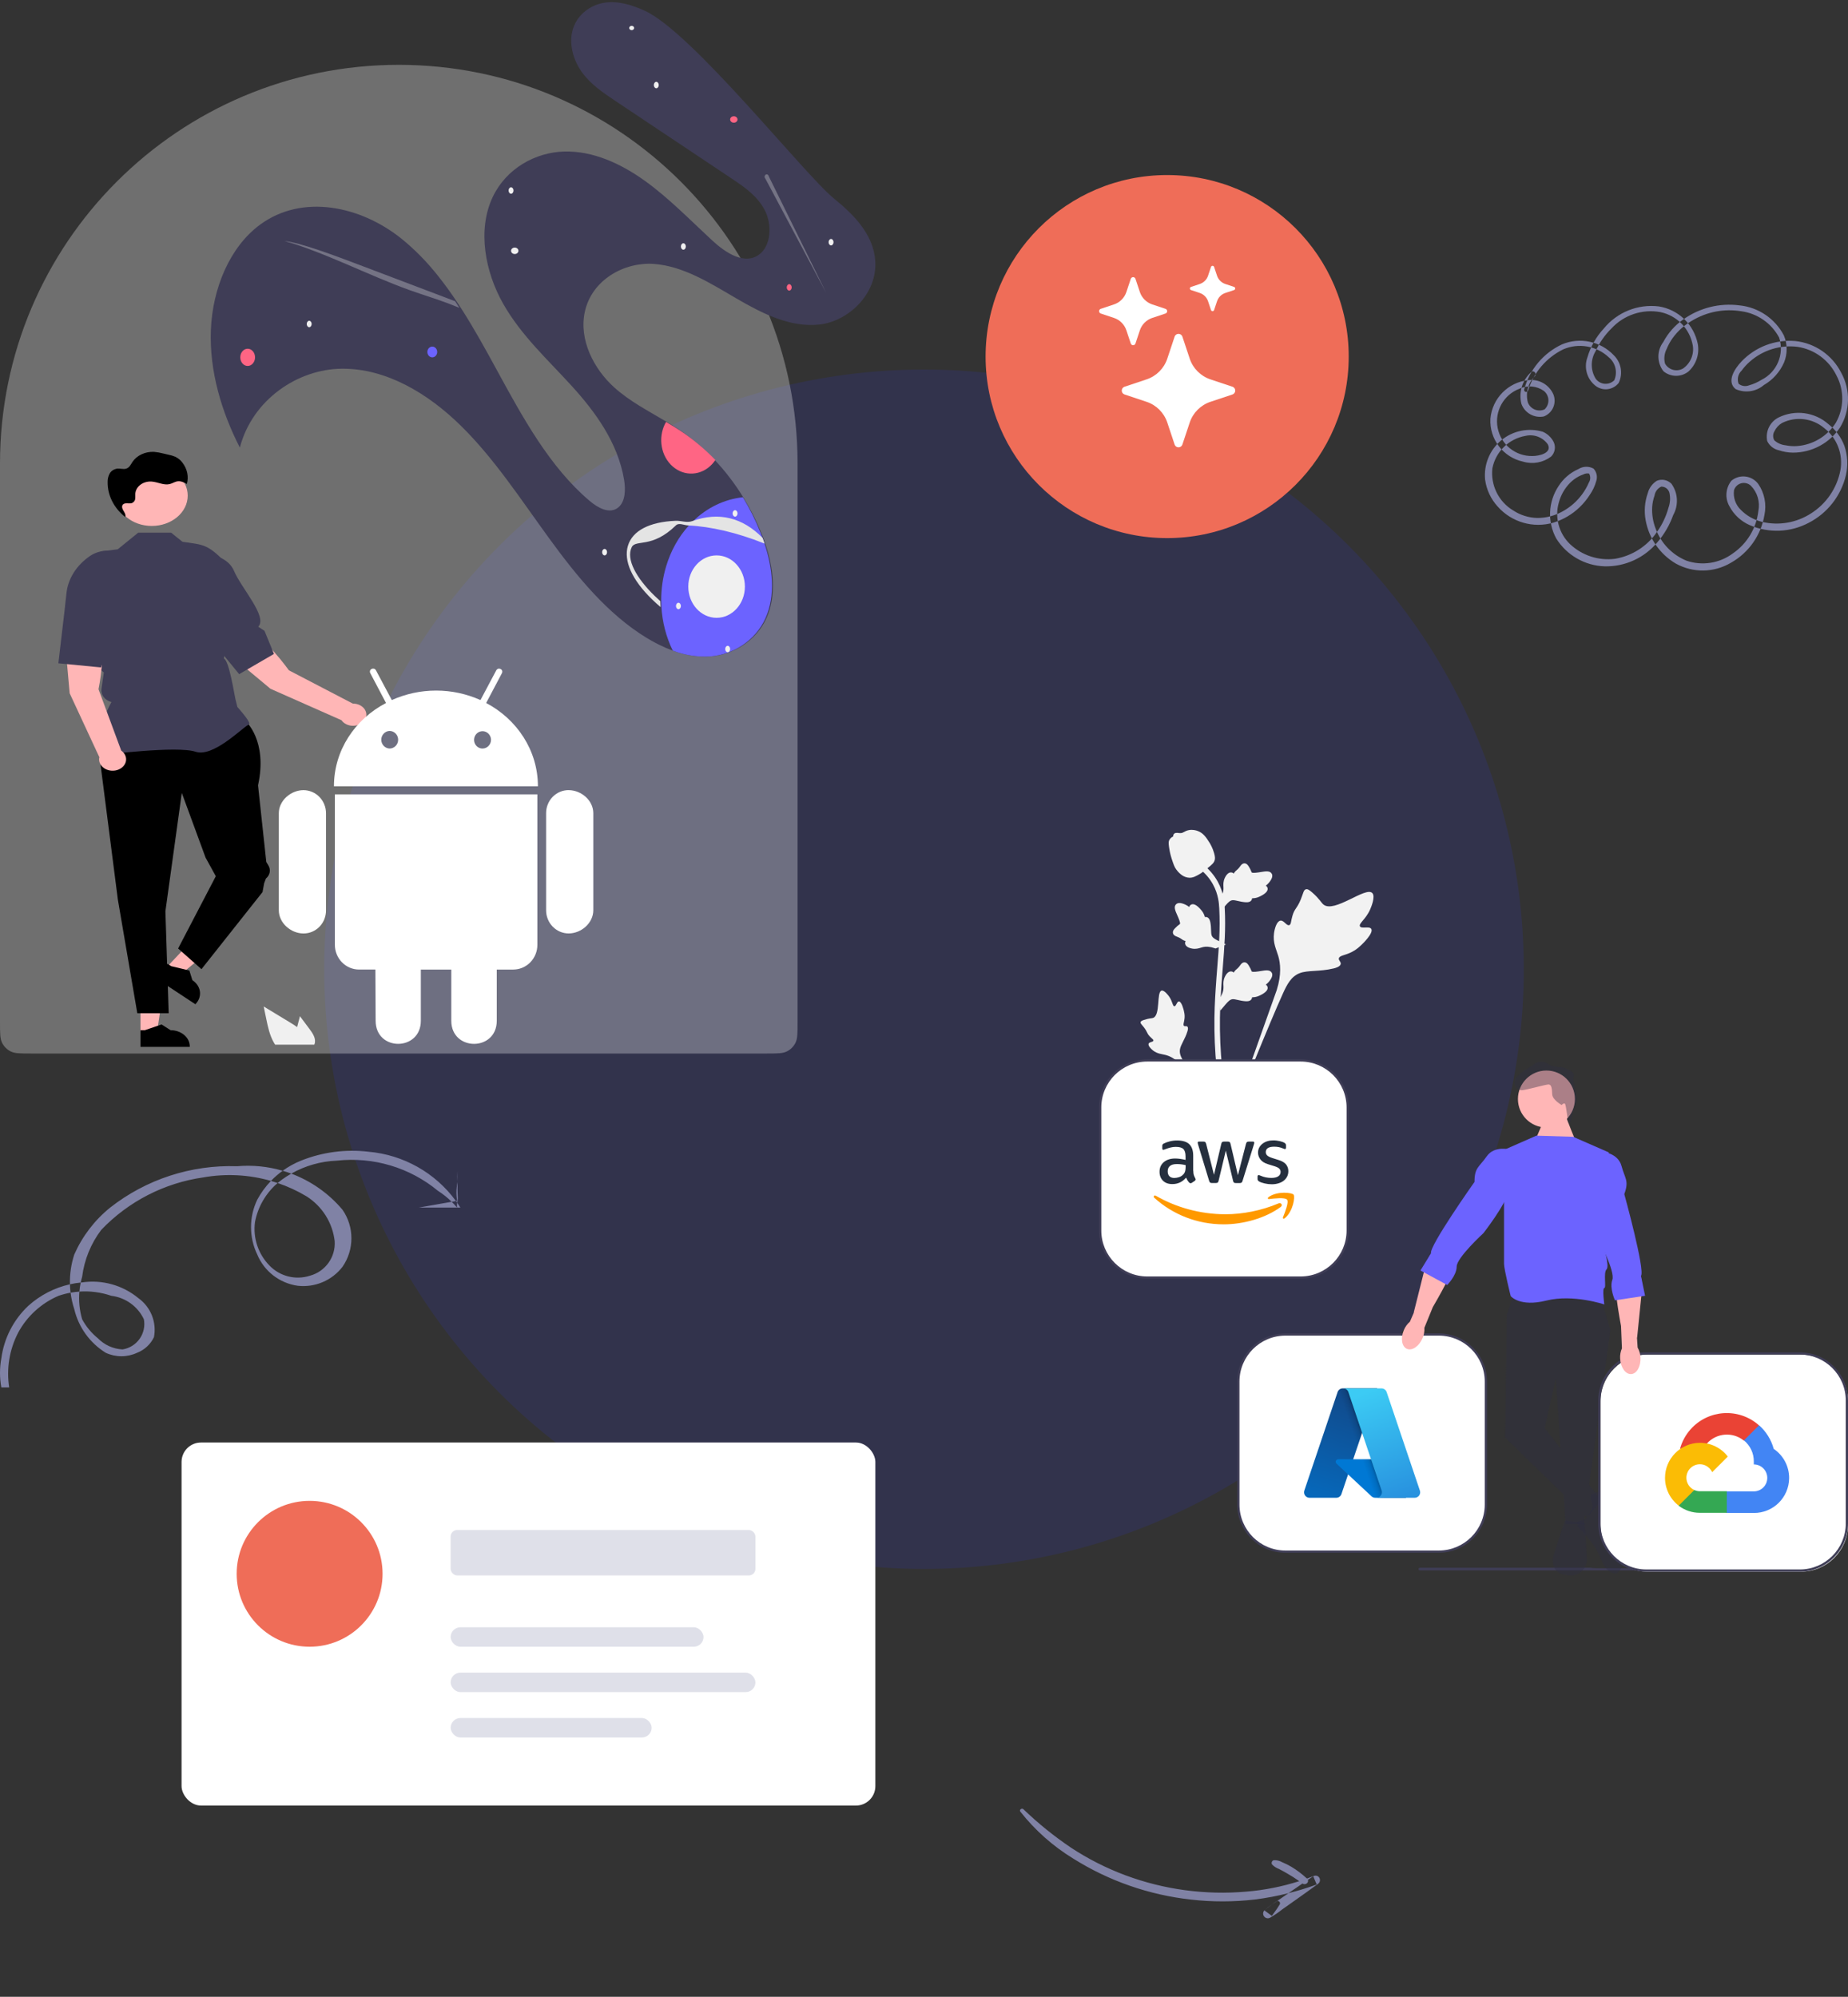 <svg width="570" height="616" viewBox="0 0 570 616" fill="none" xmlns="http://www.w3.org/2000/svg">
<rect x="0" y="0" width="570" height="616" fill="#333333" stroke="none"/>
<circle cx="285" cy="299" r="185" fill="#32334C"/>
<path fill-rule="evenodd" clip-rule="evenodd" d="M471.33 120.475C473.038 114.91 476.97 110.306 482.189 107.761C486.926 105.727 492.413 106.683 496.19 110.201C498.291 111.913 498.993 114.822 497.907 117.309C497.127 118.08 496.054 118.475 494.963 118.393C493.872 118.31 492.869 117.759 492.214 116.879C490.572 114.273 490.548 110.957 492.151 108.328C493.343 105.704 495.006 103.324 497.058 101.306C500.896 97.16 506.577 95.267 512.124 96.285C517.246 97.337 521.211 101.418 522.13 106.584C522.576 109.341 521.399 112.109 519.105 113.692C517.157 114.802 514.682 114.124 513.565 112.175C513.16 110.655 513.34 109.038 514.07 107.645C514.555 106.447 515.181 105.311 515.934 104.262C517.509 102.104 519.515 100.3 521.824 98.964C526.412 96.182 531.84 95.139 537.128 96.025C542.073 96.709 546.395 99.722 548.759 104.135C550.44 109.26 548.09 114.843 543.256 117.207C542.096 117.936 540.836 118.493 539.515 118.858C538.429 119.312 537.182 119.133 536.265 118.391C535.724 116.981 536.083 115.382 537.176 114.342C537.939 113.293 538.82 112.334 539.8 111.486C543.83 107.961 549.168 106.33 554.471 107.002C559.677 107.799 564.158 111.114 566.457 115.868C568.875 120.408 568.81 125.875 566.285 130.356C563.655 134.56 559.184 137.253 554.25 137.607C553.081 137.686 551.906 137.607 550.758 137.371C549.46 137.243 548.237 136.703 547.266 135.83C546.778 134.968 546.792 133.909 547.303 133.061C547.81 131.986 548.628 131.089 549.65 130.487C553.894 128.374 558.982 128.977 562.619 132.023C566.605 135.088 568.549 140.132 567.655 145.091C566.594 150.602 563.301 155.423 558.562 158.403C554.099 161.279 548.663 162.214 543.5 160.996C541.007 160.393 538.731 159.105 536.926 157.277C535.312 155.708 534.537 153.463 534.839 151.228C535.162 150.174 536.006 149.363 537.07 149.085C538.133 148.808 539.264 149.102 540.059 149.865C542.058 151.907 542.917 154.812 542.353 157.618C541.75 162.929 538.874 167.714 534.475 170.728C530.361 173.788 525.011 174.623 520.166 172.962C515.772 171.152 512.332 167.581 510.681 163.112C509.84 160.97 509.472 158.67 509.603 156.371C509.685 155.19 509.927 154.025 510.321 152.91C510.502 151.687 511.283 150.637 512.4 150.116C513.569 150.096 514.604 150.871 514.916 152.002C515.263 153.537 515.164 155.14 514.63 156.62C513.9 159.288 512.707 161.807 511.107 164.06C508.098 168.495 503.412 171.502 498.138 172.381C493.081 173.029 488.001 171.378 484.283 167.878C480.8 164.55 479.469 159.544 480.838 154.917C481.451 152.682 482.622 150.641 484.239 148.986C485.016 148.201 485.904 147.536 486.875 147.01C487.349 146.754 487.845 146.54 488.356 146.368C488.905 146.066 489.543 145.971 490.156 146.1C490.638 146.969 490.604 148.033 490.069 148.869C489.529 150.123 488.851 151.313 488.046 152.415C486.419 154.65 484.315 156.492 481.888 157.808C479.507 159.126 476.828 159.808 474.109 159.788C471.496 159.718 468.954 158.922 466.765 157.489C462.236 154.795 459.711 149.68 460.318 144.433C461.347 139.313 465.404 135.353 470.533 134.462C473.13 133.858 475.834 134.879 477.392 137.05C478.881 139.836 474.527 140.697 472.68 140.678C467.475 140.802 462.939 137.143 461.94 132.015C460.942 126.888 463.772 121.784 468.64 119.933C471.086 118.777 473.962 119.024 476.175 120.582C477.033 121.264 477.551 122.288 477.595 123.385C477.638 124.482 477.203 125.543 476.403 126.292C475.441 126.723 474.344 126.738 473.37 126.332C472.397 125.926 471.633 125.136 471.26 124.147C470.483 121.245 471.314 118.148 473.438 116.029C474.144 115.209 472.957 114.008 472.246 114.833C469.524 117.284 468.377 121.044 469.265 124.604C470.312 127.436 473.262 129.076 476.21 128.467C477.507 127.957 478.545 126.946 479.091 125.66C479.638 124.375 479.646 122.923 479.114 121.631C477.782 118.641 474.662 116.872 471.422 117.268C465.175 117.901 460.256 122.898 459.703 129.174C459.365 135.481 463.648 141.097 469.802 142.417C472.758 143.298 475.955 142.717 478.415 140.852C479.6 139.692 479.928 137.91 479.235 136.401C478.526 134.965 477.332 133.828 475.866 133.192C471.416 131.876 466.606 132.87 463.036 135.841C459.465 138.813 457.604 143.374 458.071 148.005C458.496 151.076 459.84 153.947 461.923 156.237C466.221 161.112 472.941 163.056 479.165 161.223C482.198 160.295 484.969 158.658 487.25 156.448C488.445 155.297 489.499 154.008 490.39 152.606C491.265 151.338 491.922 149.932 492.336 148.446C492.798 147.097 492.48 145.601 491.509 144.559C490.039 143.757 488.25 143.817 486.837 144.716C484.324 145.814 482.195 147.639 480.722 149.958C477.504 154.797 477.231 161.03 480.014 166.134C483.258 171.298 488.845 174.51 494.925 174.706C501.217 174.858 507.23 172.107 511.242 167.24C513.35 164.787 514.989 161.964 516.076 158.913C517.791 155.858 517.584 152.081 515.545 149.233C514.373 148.042 512.603 147.676 511.057 148.303C509.656 149.169 508.645 150.549 508.239 152.15C507.293 154.827 507.069 157.707 507.588 160.499C508.607 166.112 512.018 170.999 516.927 173.878C522.234 176.804 528.686 176.698 533.895 173.599C539.387 170.512 543.188 165.091 544.228 158.86C544.923 155.556 544.24 152.109 542.337 149.323C541.401 148.046 539.982 147.212 538.415 147.016C536.847 146.821 535.268 147.281 534.049 148.289C532.235 150.537 531.987 153.674 533.427 156.18C534.802 158.803 537.037 160.868 539.754 162.029C545.574 164.525 552.203 164.264 557.81 161.319C563.629 158.356 567.852 152.972 569.353 146.6C570.047 143.601 569.889 140.468 568.894 137.556C567.899 134.908 566.195 132.588 563.969 130.851C559.746 127.122 553.706 126.298 548.644 128.761C545.937 130.094 544.471 133.096 545.081 136.06C545.769 137.508 547.086 138.556 548.648 138.899C550.049 139.367 551.514 139.615 552.991 139.637C558.842 139.649 564.31 136.723 567.561 131.843C570.681 126.703 570.817 120.28 567.915 115.013C565.155 109.539 559.814 105.846 553.734 105.206C547.518 104.683 541.4 107.019 537.103 111.558C535.205 113.591 532.371 117.619 535.327 120.023C538.23 121.341 541.631 120.857 544.053 118.779C546.818 117.178 549 114.732 550.283 111.799C551.368 109.126 551.344 106.13 550.218 103.475C547.502 98.283 542.373 94.803 536.56 94.209C530.394 93.397 524.153 94.971 519.102 98.611C516.571 100.4 514.492 102.759 513.032 105.5C511.005 108.169 511.022 111.872 513.073 114.523C515.3 116.373 518.513 116.412 520.784 114.615C523.154 112.468 524.244 109.24 523.664 106.089C522.46 100.08 517.65 95.463 511.615 94.521C505.189 93.741 498.812 96.306 494.702 101.323C492.335 103.871 490.593 106.939 489.614 110.281C488.486 113.419 489.485 116.929 492.095 118.995C493.163 119.839 494.522 120.221 495.871 120.055C497.22 119.89 498.447 119.191 499.281 118.115C500.643 115.258 500.047 111.849 497.797 109.628C493.68 105.26 487.296 103.91 481.772 106.24C476.033 108.919 471.769 114.007 470.122 120.14C470.042 120.471 470.238 120.806 470.565 120.896C470.892 120.987 471.232 120.8 471.331 120.475H471.33Z" fill="#8082A5"/>
<path fill-rule="evenodd" clip-rule="evenodd" d="M5.602 411.115C2.904 416.309 1.934 422.222 2.833 428H0.41C-0.137 425.038 -0.137 422.002 0.41 419.041C1.232 412.854 4.165 407.136 8.718 402.845C12.369 399.544 16.803 397.261 21.574 396.192C21.598 397.056 21.663 397.92 21.77 398.781C20.518 399.006 19.28 399.327 18.065 399.744C12.738 402.022 8.344 406.03 5.602 411.115ZM24.482 398.445C23.574 398.507 22.669 398.619 21.77 398.781C21.985 400.504 22.365 402.211 22.912 403.879C24.234 409.457 27.719 414.287 32.605 417.318C35.676 418.75 39.227 418.75 42.298 417.318C44.58 416.422 46.436 414.698 47.491 412.494C48.374 407.877 46.483 403.17 42.644 400.433C37.819 396.463 31.53 394.711 25.335 395.609C25.188 395.622 25.04 395.636 24.893 395.651C25.017 395.059 25.164 394.47 25.335 393.886C25.994 388.634 28.023 383.644 31.22 379.414C39.591 370.64 50.69 364.934 62.723 363.218C69.719 361.975 76.851 362.369 83.577 364.3C81.919 366.025 80.49 367.976 79.34 370.11C76.786 375.451 76.786 381.654 79.34 386.995C81.488 392.179 86.227 395.847 91.803 396.643C97.133 397.254 102.393 395.029 105.65 390.785C109.307 385.493 109.307 378.504 105.65 373.211C101.374 368.123 95.904 364.32 89.841 362.051C94.128 359.619 98.955 358.239 103.919 358.05C115.144 356.807 126.393 360.166 135.076 367.353C136.611 368.331 138.035 369.467 139.324 370.742L129.191 372.522H140.961H142C141.666 371.995 141.32 371.477 140.961 370.97V370.455L140.633 370.512C134.293 361.813 124.448 356.232 113.613 355.293C106.566 354.461 99.423 355.409 92.841 358.05C90.822 358.862 88.925 359.912 87.186 361.167C82.683 359.849 77.915 359.352 73.109 359.773C58.965 359.289 45.107 363.805 33.99 372.522C29.191 376.399 25.393 381.361 22.912 386.995C21.933 389.98 21.488 393.091 21.574 396.192C22.665 395.947 23.773 395.766 24.893 395.651C24.699 396.575 24.563 397.508 24.482 398.445ZM140.633 370.512L139.324 370.742C139.897 371.309 140.444 371.903 140.961 372.522V370.97C140.853 370.816 140.744 370.664 140.633 370.512ZM85.64 364.945C84.957 364.714 84.269 364.499 83.577 364.3C84.683 363.151 85.891 362.102 87.186 361.167C88.082 361.429 88.968 361.724 89.841 362.051C88.849 362.614 87.886 363.234 86.956 363.908C86.502 364.237 86.064 364.583 85.64 364.945ZM85.64 364.945C88.737 365.993 91.733 367.374 94.572 369.076C99.391 372.144 102.568 377.205 103.227 382.86C103.568 387.771 100.381 392.241 95.611 393.542C91.203 394.965 86.365 393.762 83.148 390.44C79.655 386.886 77.996 381.931 78.648 377.002C79.538 372.293 82.014 368.046 85.64 364.945ZM24.482 398.445C27.799 398.216 31.151 398.65 34.336 399.744C38.71 400.277 42.502 403.01 44.375 406.98C44.776 409.086 44.303 411.264 43.064 413.017C41.825 414.77 39.925 415.949 37.798 416.284C34.913 416.135 32.191 414.904 30.182 412.838C28.193 411.224 26.545 409.233 25.335 406.98C24.522 404.199 24.238 401.305 24.482 398.445ZM141.139 364.66C141.058 363.528 141.058 362.392 141.139 361.26V361.94V364.66ZM141.139 364.66V365C141.083 366.019 141.083 367.041 141.139 368.06C141.228 369.078 141.228 370.102 141.139 371.12C140.679 368.991 140.679 366.789 141.139 364.66Z" fill="#8082A5"/>
<path fill-rule="evenodd" clip-rule="evenodd" d="M330.329 569.983C325.101 566.456 320.188 562.485 315.645 558.113L315.646 558.113C315.169 557.666 314.284 558.307 314.705 558.859C319.24 564.616 324.761 569.52 331.015 573.345C342.015 580.26 354.457 584.59 367.418 586.013C373.926 586.752 380.504 586.742 387.026 585.984C390.524 585.543 393.992 584.891 397.411 584.031L397.469 583.99C398.887 583.005 400.307 582.024 401.733 581.051C402.622 581.668 403.752 580.763 403.406 579.915C403.953 579.545 404.501 579.177 405.05 578.81L406.125 581.349C403.265 582.395 400.356 583.29 397.411 584.031L393.911 586.469C394.152 586.401 394.414 586.462 394.599 586.64C394.825 586.858 394.88 587.2 394.735 587.481C394.187 588.421 393.563 589.278 392.932 590.144C392.719 590.436 392.506 590.729 392.294 591.027L389.98 589.333C389.561 589.8 389.472 590.496 389.801 591.056C390.197 591.73 391.058 591.966 391.752 591.589C393.078 590.823 394.346 589.957 395.542 588.998L399.142 586.46C401.598 584.733 404.037 582.981 406.46 581.205C407.051 580.835 407.292 580.095 407.03 579.455C406.764 578.813 406.059 578.474 405.386 578.665C404.634 578.962 403.878 579.246 403.118 579.517C401.635 578.132 400.01 576.906 398.27 575.862C397.359 575.329 396.413 574.86 395.438 574.456C394.66 574.011 393.769 573.802 392.874 573.852C392.608 573.928 392.392 574.122 392.289 574.379C392.187 574.635 392.208 574.925 392.348 575.163C392.946 575.789 393.681 576.266 394.495 576.558C395.263 576.949 396.014 577.375 396.766 577.803C396.829 577.838 396.891 577.874 396.954 577.909C398.258 578.645 399.522 579.45 400.74 580.321C395.461 582.005 390.01 583.088 384.49 583.545C371.794 584.659 359.039 582.941 347.147 578.516C341.233 576.312 335.592 573.45 330.329 569.983ZM392.351 587.494C392.793 587.189 393.242 586.897 393.7 586.616L393.911 586.469C393.857 586.484 393.804 586.505 393.754 586.534C393.267 586.837 392.804 587.16 392.351 587.494ZM392.351 587.494C391.526 588.063 390.73 588.674 389.966 589.323L389.98 589.333C390.065 589.238 390.165 589.152 390.277 589.079C390.56 588.865 390.839 588.649 391.117 588.434C391.527 588.117 391.935 587.801 392.351 587.494Z" fill="#8082A5"/>
<path fill-rule="evenodd" clip-rule="evenodd" d="M246 143C246 75.069 190.931 20 123 20C55.069 20 0 75.069 0 143V315.4C0 318.76 0 320.44 0.654 321.724C1.229 322.853 2.147 323.771 3.276 324.346C4.56 325 6.24 325 9.6 325H236.4C239.76 325 241.44 325 242.724 324.346C243.853 323.771 244.771 322.853 245.346 321.724C246 320.44 246 318.76 246 315.4V143Z" fill="white" fill-opacity="0.296"/>
<path d="M43.334 318.113L48.484 318.112L50.933 301.487L43.333 301.488L43.334 318.113Z" fill="#FFB6B6"/>
<path d="M43.334 322.959L58.533 322.958V322.796C58.533 321.474 57.91 320.205 56.8 319.27C55.691 318.334 54.186 317.809 52.617 317.809H52.617L49.84 316.033L44.66 317.809L43.333 317.809L43.334 322.959Z" fill="black"/>
<path d="M51.567 298.221L55.51 300.794L69.3 289.35L63.48 285.554L51.567 298.221Z" fill="#FFB6B6"/>
<path d="M47.767 301.559L60.262 309.8L60.386 309.667C61.396 308.581 61.852 307.202 61.655 305.832C61.457 304.463 60.622 303.215 59.332 302.364L59.332 302.364L58.406 299.401L52.791 298.05L51.7 297.331L47.767 301.559Z" fill="black"/>
<path d="M75.794 222.517C75.794 222.517 82.62 228.464 79.586 242.269L82.133 265.907L82.79 267.001C83.182 267.654 83.319 268.393 83.181 269.114C83.044 269.835 82.638 270.502 82.024 271.018L81.482 272.429L80.977 275.19L62.142 298.978L54.936 292.606L66.566 270.305L63.406 264.57L56.074 244.605L51.017 281.137L52.029 312.571H42.351L36.354 277.526L30.033 228.251L33.321 222.517H75.794Z" fill="black"/>
<path d="M31.756 232.907L31.687 232.826C28.015 228.496 33.537 218.091 34.37 216.583C33.381 216.312 32.534 215.762 31.973 215.024C31.412 214.287 31.172 213.408 31.293 212.539L31.652 209.968L32.026 207.446L29.345 205.188L29.338 205.131L27.795 193.759L25.552 186.206C24.706 183.351 24.778 180.357 25.76 177.533C26.742 174.709 28.599 172.156 31.139 170.136L36.325 169.442L42.627 164.327H52.789L56.274 167.132C62.779 168.092 63.896 167.779 69.484 173.427L66.945 190.987L66.311 193.402L66.313 196.679L67.924 198.186C68.504 198.729 68.925 199.379 69.154 200.083C69.384 200.788 69.415 201.528 69.245 202.244L69.033 203.136C70.694 203.735 72.278 214.39 72.657 215.878L73.222 218.101C73.706 218.639 76.9 222.226 76.9 223.206C76.9 223.353 76.771 223.496 76.494 223.654C74.318 224.895 65.64 233.702 60.316 231.907C54.645 229.997 32.1 232.862 31.873 232.892L31.756 232.907Z" fill="#3F3D56"/>
<path d="M30.383 212.622C30.383 212.622 33.001 200.18 30.363 195.501L19.9 196.129L21.492 213.879L30.639 233.587C30.5 234.194 30.554 234.821 30.796 235.405C31.038 235.989 31.459 236.509 32.017 236.912C32.575 237.315 33.25 237.586 33.974 237.699C34.697 237.811 35.442 237.761 36.135 237.553C36.828 237.344 37.442 236.986 37.917 236.513C38.391 236.041 38.708 235.471 38.836 234.862C38.964 234.253 38.898 233.626 38.645 233.046C38.392 232.465 37.961 231.951 37.395 231.556L30.383 212.622Z" fill="#FFB6B6"/>
<path d="M19.861 188.796L20.506 182.941C20.748 180.737 21.511 178.595 22.75 176.638C23.989 174.681 25.68 172.948 27.726 171.537C28.997 170.668 30.534 170.112 32.164 169.932C33.794 169.753 35.452 169.957 36.95 170.522C38.975 171.299 40.57 172.689 41.413 174.409C42.256 176.129 42.285 178.052 41.492 179.789C39.084 185.055 39.953 190.625 35.258 191.304L35.768 193.327L31.151 205.891L18 204.621L19.861 188.796Z" fill="#3F3D56"/>
<path d="M89.107 206.785C89.107 206.785 81.553 196.167 76.005 194.114L68.667 200.186L83.425 212.48L105.325 222.177C105.685 222.701 106.205 223.137 106.832 223.44C107.459 223.743 108.171 223.902 108.896 223.901C109.621 223.901 110.333 223.74 110.959 223.436C111.586 223.132 112.105 222.695 112.463 222.17C112.821 221.645 113.006 221.05 113 220.445C112.993 219.841 112.795 219.249 112.425 218.73C112.055 218.21 111.527 217.781 110.894 217.487C110.261 217.192 109.545 217.043 108.821 217.053L89.107 206.785Z" fill="#FFB6B6"/>
<path d="M63.028 194.861L59.023 190.035C57.515 188.219 56.441 186.165 55.862 183.991C55.283 181.817 55.211 179.566 55.649 177.369C55.927 176.008 56.642 174.741 57.715 173.711C58.787 172.681 60.174 171.929 61.719 171.539C63.817 171.024 66.065 171.211 68.008 172.063C69.952 172.915 71.445 174.369 72.187 176.13C74.433 181.472 82.623 190.252 79.657 193.343L81.585 194.61L84.5 201.734L73.766 207.968L63.028 194.861Z" fill="#3F3D56"/>
<path d="M46.817 162.249C52.938 162.249 57.9 158.063 57.9 152.898C57.9 147.733 52.938 143.546 46.817 143.546C40.696 143.546 35.733 147.733 35.733 152.898C35.733 158.063 40.696 162.249 46.817 162.249Z" fill="#FFB6B6"/>
<path d="M56.294 142.752C55.734 141.982 54.959 141.343 54.038 140.893C53.409 140.632 52.748 140.432 52.066 140.296L50.284 139.88C49.37 139.638 48.431 139.477 47.479 139.397C46.157 139.341 44.844 139.597 43.681 140.136C42.518 140.676 41.55 141.478 40.885 142.455C40.346 143.272 39.914 144.289 38.875 144.588C38.036 144.829 37.122 144.489 36.241 144.555C35.725 144.619 35.235 144.791 34.815 145.055C34.395 145.32 34.058 145.669 33.833 146.071C33.394 146.881 33.178 147.766 33.202 148.658C33.167 150.684 33.63 152.694 34.56 154.558C35.49 156.421 36.866 158.098 38.601 159.479C38.891 158.824 38.413 158.116 38.034 157.49C37.651 156.856 37.414 155.972 38.056 155.515C38.77 155.007 39.913 155.5 40.757 155.168C41.028 155.036 41.255 154.848 41.419 154.622C41.584 154.396 41.681 154.138 41.7 153.873C41.782 153.346 41.697 152.811 41.735 152.281C41.774 151.755 41.933 151.242 42.205 150.769C42.477 150.297 42.856 149.875 43.319 149.529C43.783 149.182 44.322 148.917 44.906 148.75C45.49 148.582 46.107 148.516 46.721 148.553C48.643 148.67 50.508 149.793 52.357 149.331C53.225 149.114 53.965 148.562 54.863 148.47C55.857 148.367 56.792 148.846 57.637 149.307C57.944 148.194 57.983 147.038 57.752 145.912C57.521 144.785 57.025 143.71 56.294 142.752Z" fill="black"/>
<path d="M95.38 317.327L92.517 313.492L91.945 315.683C91.845 316.067 91.745 316.457 91.652 316.844C90.839 316.265 89.974 315.73 89.127 315.216C86.528 313.643 83.93 312.069 81.333 310.492L82.147 314.423C82.648 316.844 83.171 319.314 84.411 321.528C84.549 321.778 84.697 322.026 84.857 322.268H96.939C97.036 322.043 97.104 321.811 97.14 321.574C97.143 321.559 97.144 321.543 97.143 321.528C97.333 320.026 96.338 318.612 95.38 317.327Z" fill="#F0F0F0"/>
<rect x="56" y="445" width="214" height="112" rx="6" fill="white"/>
<circle cx="95.5" cy="485.5" r="22.5" fill="#EF6D58"/>
<rect x="139" y="472" width="94" height="14" rx="2" fill="#DFE0E9"/>
<rect x="139" y="502" width="78" height="6" rx="3" fill="#DFE0E9"/>
<rect x="139" y="516" width="94" height="6" rx="3" fill="#DFE0E9"/>
<rect x="139" y="530" width="62" height="6" rx="3" fill="#DFE0E9"/>
<circle cx="360" cy="110" r="56" fill="#EF6D58"/>
<path fill-rule="evenodd" clip-rule="evenodd" d="M373.999 82C373.783 82 373.59 82.137 373.52 82.341V82.345L372.62 85.05C372.218 86.261 371.269 87.21 370.058 87.612L367.35 88.515C367.145 88.586 367.008 88.779 367.008 88.995C367.008 89.211 367.145 89.403 367.35 89.474L370.055 90.377C371.265 90.78 372.214 91.729 372.617 92.939L373.52 95.648C373.59 95.853 373.783 95.99 373.999 95.99C374.215 95.99 374.408 95.853 374.478 95.648L375.381 92.939C375.784 91.729 376.733 90.78 377.943 90.377L380.652 89.474C380.856 89.403 380.993 89.211 380.993 88.995C380.993 88.779 380.856 88.586 380.652 88.515L377.943 87.612C376.732 87.21 375.784 86.261 375.381 85.05L374.478 82.341C374.408 82.137 374.215 82 373.999 82ZM348.781 86.013C348.884 85.702 349.174 85.492 349.502 85.492C349.829 85.492 350.12 85.702 350.223 86.013L351.577 90.08C352.182 91.893 353.603 93.314 355.416 93.919L359.483 95.274C359.793 95.377 360.003 95.667 360.003 95.995C360.003 96.322 359.793 96.613 359.483 96.716L355.416 98.07C353.603 98.674 352.181 100.097 351.577 101.91L350.223 105.977C350.12 106.288 349.829 106.498 349.502 106.498C349.174 106.498 348.884 106.288 348.781 105.977L347.426 101.91C346.822 100.097 345.4 98.674 343.587 98.07L339.521 96.716C339.21 96.613 339 96.322 339 95.995C339 95.667 339.21 95.377 339.521 95.274L343.587 93.919C345.4 93.315 346.822 91.893 347.426 90.08L348.781 86.013ZM362.3 103.859C362.685 102.704 364.316 102.704 364.7 103.859L366.958 110.639C367.965 113.66 370.337 116.031 373.359 117.037L380.134 119.294C381.289 119.679 381.289 121.31 380.134 121.695L373.355 123.953C370.334 124.96 367.963 127.332 366.958 130.354L364.7 137.13C364.53 137.649 364.046 138 363.5 138C362.954 138 362.47 137.649 362.3 137.13L360.042 130.351C359.036 127.33 356.666 124.96 353.645 123.953L346.866 121.695C346.348 121.525 345.997 121.041 345.997 120.495C345.997 119.949 346.348 119.465 346.866 119.294L353.645 117.037C356.666 116.03 359.036 113.66 360.042 110.639L362.3 103.859Z" fill="white"/>
<path d="M100.558 250.859V280.805C100.569 281.743 100.396 282.675 100.051 283.545C99.707 284.415 99.196 285.207 98.55 285.873C97.904 286.539 97.135 287.068 96.287 287.427C95.44 287.787 94.531 287.97 93.614 287.967C89.751 287.967 86 284.763 86 280.805V250.859C86 246.954 89.739 243.751 93.614 243.751C95.453 243.758 97.216 244.51 98.516 245.841C99.817 247.173 100.551 248.976 100.558 250.859ZM103.287 291.445C103.285 292.451 103.477 293.446 103.852 294.375C104.227 295.305 104.777 296.149 105.472 296.86C106.166 297.57 106.991 298.134 107.898 298.518C108.806 298.901 109.779 299.098 110.761 299.096H115.786L115.862 314.893C115.862 324.43 129.803 324.356 129.803 314.893V299.1H139.197V314.897C139.197 324.385 153.222 324.409 153.222 314.897V299.1H158.323C159.302 299.096 160.27 298.896 161.172 298.51C162.075 298.124 162.894 297.559 163.584 296.849C164.273 296.138 164.819 295.296 165.191 294.369C165.562 293.443 165.752 292.451 165.749 291.449V245.055H103.287V291.445ZM165.917 242.561H103.003C103.003 231.486 109.467 221.878 119.064 216.866L114.255 207.739C113.55 206.471 115.341 205.688 115.946 206.758L120.847 215.963C125.159 214.032 129.815 213.035 134.522 213.035C139.229 213.035 143.885 214.032 148.197 215.963L153.07 206.787C153.703 205.675 155.474 206.504 154.761 207.767L149.952 216.866C159.453 221.878 165.917 231.498 165.917 242.561ZM122.807 228.204C122.807 227.484 122.527 226.793 122.03 226.284C121.532 225.774 120.858 225.488 120.154 225.488C119.469 225.516 118.821 225.813 118.345 226.319C117.87 226.825 117.604 227.5 117.604 228.202C117.604 228.904 117.87 229.578 118.345 230.084C118.821 230.59 119.469 230.888 120.154 230.915C120.855 230.915 121.528 230.631 122.026 230.124C122.523 229.618 122.804 228.93 122.807 228.212V228.204ZM151.447 228.204C151.439 227.675 151.278 227.161 150.984 226.726C150.691 226.29 150.278 225.954 149.798 225.759C149.318 225.564 148.792 225.519 148.287 225.63C147.782 225.741 147.32 226.002 146.96 226.382C146.6 226.761 146.358 227.241 146.265 227.761C146.171 228.281 146.23 228.818 146.435 229.303C146.639 229.789 146.98 230.202 147.413 230.489C147.847 230.777 148.354 230.927 148.87 230.919C149.56 230.903 150.217 230.611 150.699 230.104C151.18 229.598 151.449 228.919 151.447 228.212V228.204ZM175.386 243.742C174.473 243.74 173.569 243.922 172.725 244.278C171.882 244.634 171.115 245.158 170.47 245.819C169.824 246.479 169.313 247.264 168.965 248.128C168.617 248.991 168.439 249.917 168.442 250.851V280.796C168.438 281.733 168.615 282.662 168.962 283.529C169.309 284.396 169.819 285.185 170.464 285.85C171.109 286.515 171.876 287.044 172.72 287.406C173.565 287.767 174.471 287.955 175.386 287.958C179.277 287.958 183 284.755 183 280.796V250.851C182.988 246.881 179.249 243.751 175.386 243.751V243.742Z" fill="white"/>
<path d="M80.249 69.282C93.221 59.767 111.087 63.464 123.726 73.546C127.85 76.881 131.639 80.722 135.022 85.001C136.995 87.461 138.865 90.043 140.655 92.714C141.095 93.37 141.534 94.032 141.964 94.7C142.259 95.152 142.55 95.607 142.84 96.065C146.468 101.798 149.795 107.828 153.051 113.804C161.181 128.722 169.522 144.084 181.909 154.557C184.461 156.715 188.021 158.657 190.636 156.597C192.905 154.808 193.002 151.047 192.485 147.964C190.566 136.543 183.641 127.078 176.285 118.998C168.928 110.919 160.784 103.512 155.226 93.749C149.667 83.986 147.128 70.952 151.997 60.727C156.193 51.916 165.22 46.973 174.032 46.743C182.843 46.515 191.404 50.408 198.859 55.753C206.313 61.101 212.868 67.886 219.708 74.205C223.832 78.016 229.589 81.799 234.083 78.571C237.879 75.844 238.175 69.297 235.913 64.888C233.651 60.48 229.613 57.709 225.742 55.126C213.725 47.101 201.707 39.078 189.688 31.055C186.001 28.595 182.234 26.057 179.512 22.307C176.79 18.559 175.279 13.292 176.779 8.74C178.259 4.255 182.394 1.407 186.577 0.813C190.757 0.22 194.974 1.537 198.884 3.322C213.538 10.011 248.044 53.773 257.24 61.254C263.151 66.06 269.359 72.143 269.957 80.374C270.701 90.621 261.731 99.124 252.727 100.118C243.725 101.115 234.999 96.666 226.955 91.962C218.911 87.258 210.702 82.072 201.673 81.419C192.644 80.766 182.515 86.251 180.374 96.242C178.513 104.934 183.245 113.905 189.408 119.467C194.233 123.822 199.895 126.722 205.364 129.983C206.883 130.885 208.385 131.819 209.851 132.817C213.604 135.377 217.111 138.374 220.318 141.76C223.683 145.309 226.704 149.258 229.329 153.54C231.424 156.951 233.251 160.564 234.791 164.338C235.025 164.915 235.253 165.499 235.474 166.092C235.683 166.658 235.886 167.232 236.079 167.812C238.589 175.328 239.567 183.75 236.36 190.767C233.161 197.764 226.232 201.908 219.314 202.482C215.312 202.754 211.302 202.151 207.499 200.708C204.703 199.676 201.996 198.353 199.412 196.758C187.434 189.45 177.951 177.863 169.291 165.95C160.632 154.039 152.479 141.497 142.2 131.385C131.922 121.272 119.041 113.625 105.446 113.742C91.851 113.856 77.837 123.27 73.976 138.085C68.348 127.063 64.542 114.498 65.044 101.768C65.547 89.038 70.829 76.193 80.249 69.282Z" fill="#3F3D56"/>
<path d="M133.333 110.241C134.172 110.241 134.852 109.498 134.852 108.581C134.852 107.664 134.172 106.921 133.333 106.921C132.495 106.921 131.815 107.664 131.815 108.581C131.815 109.498 132.495 110.241 133.333 110.241Z" fill="#6C63FF"/>
<path d="M76.389 112.894C77.647 112.894 78.667 111.705 78.667 110.239C78.667 108.772 77.647 107.583 76.389 107.583C75.131 107.583 74.111 108.772 74.111 110.239C74.111 111.705 75.131 112.894 76.389 112.894Z" fill="#FF6584"/>
<path d="M243.426 89.654C243.845 89.654 244.185 89.208 244.185 88.658C244.185 88.108 243.845 87.662 243.426 87.662C243.007 87.662 242.667 88.108 242.667 88.658C242.667 89.208 243.007 89.654 243.426 89.654Z" fill="#FF6584"/>
<path d="M226.343 37.856C226.972 37.856 227.481 37.41 227.481 36.86C227.481 36.31 226.972 35.864 226.343 35.864C225.714 35.864 225.204 36.31 225.204 36.86C225.204 37.41 225.714 37.856 226.343 37.856Z" fill="#FF6584"/>
<path d="M204.455 132.413C204.702 131.621 205.033 130.865 205.444 130.162C206.988 131.062 208.516 131.992 210.006 132.987C213.822 135.539 217.388 138.526 220.648 141.901C219.336 143.888 217.428 145.284 215.271 145.837C213.113 146.39 210.849 146.063 208.89 144.915C206.931 143.767 205.406 141.874 204.592 139.58C203.778 137.287 203.73 134.744 204.455 132.413L204.455 132.413Z" fill="#FF6584"/>
<path d="M95.37 100.943C95.79 100.943 96.13 100.497 96.13 99.947C96.13 99.397 95.79 98.951 95.37 98.951C94.951 98.951 94.611 99.397 94.611 99.947C94.611 100.497 94.951 100.943 95.37 100.943Z" fill="#F0F0F0"/>
<path d="M202.426 27.231C202.845 27.231 203.185 26.785 203.185 26.235C203.185 25.685 202.845 25.239 202.426 25.239C202.007 25.239 201.667 25.685 201.667 26.235C201.667 26.785 202.007 27.231 202.426 27.231Z" fill="#F0F0F0"/>
<path d="M194.833 9.3C195.253 9.3 195.593 9.003 195.593 8.636C195.593 8.27 195.253 7.973 194.833 7.973C194.414 7.973 194.074 8.27 194.074 8.636C194.074 9.003 194.414 9.3 194.833 9.3Z" fill="#F0F0F0"/>
<path d="M256.333 75.708C256.753 75.708 257.093 75.263 257.093 74.713C257.093 74.163 256.753 73.717 256.333 73.717C255.914 73.717 255.574 74.163 255.574 74.713C255.574 75.263 255.914 75.708 256.333 75.708Z" fill="#F0F0F0"/>
<path d="M210.778 77.037C211.197 77.037 211.537 76.591 211.537 76.041C211.537 75.491 211.197 75.045 210.778 75.045C210.358 75.045 210.018 75.491 210.018 76.041C210.018 76.591 210.358 77.037 210.778 77.037Z" fill="#F0F0F0"/>
<path d="M186.481 171.334C186.901 171.334 187.241 170.889 187.241 170.339C187.241 169.789 186.901 169.343 186.481 169.343C186.062 169.343 185.722 169.789 185.722 170.339C185.722 170.889 186.062 171.334 186.481 171.334Z" fill="#F0F0F0"/>
<path d="M158.769 78.365C159.398 78.365 159.907 77.919 159.907 77.369C159.907 76.819 159.398 76.373 158.769 76.373C158.14 76.373 157.63 76.819 157.63 77.369C157.63 77.919 158.14 78.365 158.769 78.365Z" fill="#F0F0F0"/>
<path d="M157.63 59.77C158.049 59.77 158.389 59.324 158.389 58.774C158.389 58.224 158.049 57.778 157.63 57.778C157.21 57.778 156.87 58.224 156.87 58.774C156.87 59.324 157.21 59.77 157.63 59.77Z" fill="#F0F0F0"/>
<path d="M205.479 174.662C206.904 169.916 209.289 165.627 212.438 162.15C212.854 161.692 213.282 161.249 213.721 160.822C218.075 156.586 223.457 153.995 229.136 153.404C231.211 156.825 233.022 160.448 234.547 164.233C234.779 164.811 235.005 165.397 235.224 165.991C235.431 166.559 235.632 167.135 235.823 167.716C238.309 175.253 239.278 183.698 236.101 190.734C232.932 197.751 226.068 201.906 219.214 202.482C215.25 202.754 211.277 202.15 207.51 200.703C205.47 196.539 204.27 191.9 204.001 187.13C203.967 186.53 203.95 185.929 203.945 185.325C203.923 181.696 204.442 178.09 205.479 174.662Z" fill="#6C63FF"/>
<path d="M193.681 168.351C195.082 163.712 200.322 160.981 208.439 160.658C210.063 160.592 211.85 161.368 213.538 160.753C221.73 157.766 229.162 159.718 235.229 165.963C235.438 166.535 235.641 167.115 235.833 167.701C235.753 167.667 235.671 167.634 235.59 167.602C227.392 164.331 219.254 162.422 212.244 162.091C210.949 162.031 209.404 161.169 208.481 162.072C201.071 169.322 196.059 166.284 194.844 168.815C193.069 172.512 196.217 178.273 201.915 183.82C202.479 184.37 203.066 184.913 203.676 185.451C203.681 186.06 203.698 186.666 203.733 187.271C202.814 186.49 201.943 185.7 201.12 184.901C194.922 178.867 192.281 172.989 193.681 168.351Z" fill="#E4E4E4"/>
<path d="M224.444 201.216C224.864 201.216 225.204 200.77 225.204 200.22C225.204 199.67 224.864 199.225 224.444 199.225C224.025 199.225 223.685 199.67 223.685 200.22C223.685 200.77 224.025 201.216 224.444 201.216Z" fill="#F0F0F0"/>
<path d="M209.259 187.936C209.679 187.936 210.019 187.49 210.019 186.94C210.019 186.39 209.679 185.944 209.259 185.944C208.84 185.944 208.5 186.39 208.5 186.94C208.5 187.49 208.84 187.936 209.259 187.936Z" fill="#F0F0F0"/>
<path d="M221.028 190.592C225.85 190.592 229.759 186.281 229.759 180.963C229.759 175.645 225.85 171.334 221.028 171.334C216.206 171.334 212.296 175.645 212.296 180.963C212.296 186.281 216.206 190.592 221.028 190.592Z" fill="#F0F0F0"/>
<path opacity="0.3" d="M87.778 74.38C89.747 74.489 93.821 75.637 98.235 77.122C102.647 78.609 107.432 80.422 112.156 82.216C120.426 85.354 128.696 88.49 136.965 91.626C138.102 92.056 139.242 92.491 140.385 92.929C140.823 93.601 141.258 94.28 141.685 94.966C140.68 94.549 139.672 94.145 138.666 93.761C134.369 92.121 130.64 91.039 126.469 89.547C120.051 87.253 113.28 84.24 106.713 81.434C100.146 78.626 92.612 75.603 87.778 74.38Z" fill="#F0F0F0"/>
<path opacity="0.3" d="M236.057 55.081L254.815 90.318L237.115 54.38C237.095 54.266 237.05 54.159 236.986 54.068C236.921 53.977 236.839 53.905 236.745 53.858C236.651 53.81 236.548 53.789 236.445 53.795C236.343 53.801 236.243 53.836 236.154 53.894C236.065 53.953 235.99 54.035 235.935 54.133C235.879 54.232 235.846 54.343 235.836 54.459C235.827 54.575 235.842 54.692 235.88 54.8C235.919 54.908 235.979 55.005 236.057 55.081Z" fill="#F0F0F0"/>
<path d="M226.722 159.381C227.142 159.381 227.481 158.935 227.481 158.385C227.481 157.835 227.142 157.39 226.722 157.39C226.303 157.39 225.963 157.835 225.963 158.385C225.963 158.935 226.303 159.381 226.722 159.381Z" fill="#F0F0F0"/>
<g clip-path="url(#clip0_122_3059)">
<path d="M422.962 286.568C422.391 285.604 419.918 286.636 419.463 285.761C419.01 284.89 421.308 283.562 422.62 280.528C422.857 279.981 424.349 276.533 423.245 275.469C421.151 273.452 411.573 281.774 408.221 279.051C407.485 278.453 406.972 277.26 404.745 275.323C403.859 274.553 403.324 274.205 402.805 274.334C402.07 274.518 402.012 275.502 401.223 277.438C400.04 280.341 399.341 280.165 398.652 282.481C398.14 284.2 398.257 285.2 397.655 285.395C396.803 285.67 396.019 283.847 394.94 284.01C393.838 284.177 393.172 286.3 392.961 287.89C392.567 290.873 393.662 292.841 394.269 294.911C394.929 297.161 395.321 300.582 393.797 305.425L378.715 347.922C382.045 339.201 391.686 315.297 395.737 306.414C396.906 303.849 398.197 301.248 400.849 300.222C403.401 299.233 406.907 299.823 411.376 298.747C411.898 298.621 413.347 298.252 413.529 297.4C413.68 296.696 412.828 296.303 412.959 295.643C413.134 294.758 414.81 294.747 416.869 293.726C418.321 293.006 419.225 292.15 420.003 291.414C420.238 291.192 423.723 287.851 422.962 286.568H422.962L422.962 286.568Z" fill="#F2F2F2"/>
<path d="M363.625 308.94C362.987 308.942 362.78 310.454 362.22 310.425C361.661 310.396 361.673 308.885 360.562 307.365C360.362 307.091 359.101 305.364 358.26 305.599C356.666 306.045 357.987 313.147 355.683 314.007C355.177 314.195 354.444 314.103 352.851 314.637C352.217 314.85 351.891 315.012 351.805 315.304C351.683 315.718 352.15 316.031 352.872 316.976C353.955 318.394 353.668 318.687 354.605 319.694C355.301 320.441 355.826 320.672 355.748 321.024C355.637 321.521 354.516 321.38 354.284 321.957C354.048 322.546 354.898 323.485 355.618 324.047C356.968 325.102 358.25 325.132 359.441 325.431C360.735 325.756 362.527 326.551 364.464 328.696L380.969 348.361C377.65 344.211 368.7 332.581 365.509 328.03C364.588 326.716 363.684 325.331 363.946 323.734C364.197 322.196 365.498 320.645 366.259 318.141C366.348 317.848 366.585 317.031 366.22 316.696C365.917 316.418 365.479 316.723 365.193 316.469C364.809 316.127 365.287 315.301 365.38 313.996C365.446 313.076 365.287 312.385 365.15 311.791C365.108 311.612 364.475 308.937 363.625 308.94V308.94H363.625Z" fill="#F2F2F2"/>
<path d="M376.353 311.797L375.969 308.365L376.144 308.105C376.957 306.902 377.371 305.727 377.376 304.612C377.377 304.435 377.369 304.258 377.36 304.077C377.327 303.361 377.286 302.472 377.75 301.434C378.01 300.856 378.74 299.517 379.839 299.683C380.135 299.724 380.358 299.86 380.528 300.019C380.553 299.98 380.579 299.94 380.606 299.897C380.948 299.375 381.219 299.151 381.48 298.936C381.68 298.77 381.887 298.599 382.212 298.195C382.355 298.018 382.466 297.862 382.559 297.731C382.843 297.335 383.215 296.863 383.869 296.871C384.568 296.904 384.934 297.483 385.177 297.865C385.61 298.548 385.807 299.04 385.937 299.367C385.984 299.486 386.038 299.62 386.065 299.661C386.29 299.993 388.122 299.683 388.812 299.57C390.362 299.312 391.703 299.088 392.256 300.066C392.652 300.765 392.358 301.69 391.355 302.888C391.043 303.26 390.711 303.544 390.416 303.766C390.66 303.912 390.879 304.135 390.968 304.486C391.176 305.318 390.461 306.152 388.844 306.967C388.442 307.171 387.901 307.442 387.143 307.573C386.786 307.635 386.464 307.65 386.189 307.658C386.184 307.817 386.146 307.989 386.049 308.167C385.765 308.688 385.174 308.937 384.282 308.877C383.302 308.826 382.494 308.639 381.781 308.475C381.159 308.332 380.623 308.211 380.203 308.239C379.422 308.302 378.821 308.927 378.115 309.737L376.353 311.797H376.353L376.353 311.797V311.797Z" fill="#F2F2F2"/>
<path d="M378.136 291.366L374.914 292.608L374.618 292.504C373.249 292.023 372.007 291.921 370.928 292.199C370.756 292.243 370.587 292.296 370.414 292.35C369.73 292.563 368.88 292.829 367.759 292.643C367.134 292.538 365.654 292.171 365.535 291.066C365.5 290.77 365.575 290.519 365.686 290.314C365.641 290.3 365.596 290.286 365.547 290.27C364.956 290.072 364.671 289.866 364.396 289.669C364.185 289.517 363.967 289.36 363.494 289.148C363.286 289.055 363.108 288.987 362.957 288.93C362.502 288.755 361.951 288.516 361.793 287.881C361.648 287.196 362.114 286.695 362.423 286.363C362.973 285.771 363.4 285.456 363.682 285.248C363.786 285.172 363.902 285.086 363.935 285.049C364.198 284.747 363.434 283.054 363.15 282.415C362.507 280.981 361.95 279.74 362.756 278.958C363.332 278.397 364.301 278.447 365.714 279.113C366.153 279.321 366.512 279.57 366.801 279.799C366.88 279.526 367.041 279.257 367.358 279.082C368.11 278.67 369.097 279.15 370.296 280.508C370.595 280.845 370.995 281.299 371.314 281.999C371.464 282.329 371.56 282.636 371.638 282.9C371.793 282.866 371.969 282.858 372.165 282.907C372.742 283.049 373.133 283.558 373.301 284.436C373.5 285.398 373.524 286.226 373.546 286.957C373.566 287.595 373.585 288.144 373.719 288.544C373.978 289.283 374.734 289.707 375.697 290.184L378.136 291.366L378.136 291.366H378.136V291.366Z" fill="#F2F2F2"/>
<path d="M376.353 281.257L375.969 277.825L376.144 277.565C376.957 276.362 377.371 275.187 377.376 274.072C377.377 273.895 377.369 273.718 377.36 273.537C377.327 272.821 377.286 271.932 377.75 270.894C378.01 270.316 378.74 268.977 379.839 269.143C380.135 269.184 380.358 269.32 380.528 269.479C380.553 269.44 380.579 269.4 380.606 269.357C380.948 268.835 381.219 268.611 381.48 268.396C381.68 268.23 381.887 268.059 382.212 267.655C382.355 267.478 382.466 267.322 382.559 267.191C382.843 266.795 383.215 266.323 383.869 266.331C384.568 266.364 384.934 266.943 385.177 267.325C385.61 268.008 385.807 268.5 385.937 268.826C385.984 268.946 386.038 269.08 386.065 269.121C386.29 269.453 388.122 269.143 388.812 269.03C390.362 268.772 391.703 268.548 392.256 269.526C392.652 270.225 392.358 271.149 391.355 272.347C391.043 272.72 390.711 273.004 390.416 273.226C390.66 273.371 390.879 273.595 390.968 273.946C391.176 274.778 390.461 275.612 388.844 276.427C388.442 276.631 387.901 276.902 387.143 277.033C386.786 277.095 386.464 277.11 386.189 277.118C386.184 277.277 386.146 277.449 386.049 277.626C385.765 278.148 385.174 278.397 384.282 278.337C383.302 278.286 382.494 278.099 381.781 277.935C381.159 277.792 380.623 277.671 380.203 277.699C379.422 277.762 378.821 278.387 378.115 279.197L376.353 281.257H376.353L376.353 281.257Z" fill="#F2F2F2"/>
<path d="M379.864 347.865L379.145 347.415L378.971 346.585L379.145 347.415L378.306 347.511C378.293 347.433 378.248 347.254 378.179 346.974C377.804 345.44 376.659 340.77 375.705 333.417C375.039 328.284 374.662 323.006 374.584 317.729C374.506 312.444 374.757 308.442 374.957 305.226C375.109 302.8 375.293 300.49 375.473 298.24C375.954 292.229 376.407 286.551 376.07 280.264C375.995 278.861 375.839 275.94 374.132 272.831C373.142 271.029 371.779 269.428 370.079 268.076L371.136 266.747C373.012 268.242 374.521 270.015 375.62 272.016C377.512 275.463 377.683 278.645 377.765 280.175C378.108 286.572 377.649 292.305 377.164 298.375C376.985 300.616 376.801 302.916 376.65 305.332C376.452 308.518 376.204 312.485 376.281 317.703C376.357 322.917 376.73 328.13 377.387 333.198C378.33 340.459 379.457 345.059 379.827 346.57C380.024 347.377 380.066 347.546 379.864 347.865V347.865H379.864Z" fill="#F2F2F2"/>
<path d="M366.967 270.772C366.898 270.772 366.827 270.77 366.756 270.765C365.311 270.687 363.973 269.822 362.779 268.195C362.219 267.43 361.932 266.556 361.361 264.815C361.272 264.547 360.841 263.185 360.579 261.311C360.408 260.086 360.43 259.574 360.672 259.122C360.941 258.618 361.377 258.267 361.868 258.03C361.846 257.868 361.863 257.7 361.934 257.53C362.223 256.822 362.992 256.915 363.408 256.96C363.618 256.986 363.881 257.021 364.164 257.006C364.61 256.984 364.849 256.852 365.212 256.653C365.559 256.462 365.991 256.226 366.631 256.095C367.893 255.831 368.951 256.189 369.3 256.307C371.135 256.918 372.04 258.345 373.087 259.997C373.295 260.328 374.012 261.534 374.485 263.188C374.826 264.381 374.778 264.911 374.675 265.305C374.467 266.116 373.974 266.58 372.722 267.604C371.415 268.676 370.759 269.213 370.195 269.539C368.884 270.296 368.061 270.772 366.967 270.772V270.772H366.967H366.967Z" fill="#F2F2F2"/>
<path d="M437.536 484.046C437.536 484.273 437.718 484.455 437.945 484.455H522.935C523.162 484.455 523.344 484.273 523.344 484.046C523.344 483.936 523.303 483.839 523.234 483.767H492.399C491.742 483.767 491.099 483.723 490.467 483.637H437.945C437.718 483.637 437.536 483.819 437.536 484.046Z" fill="#3F3D56"/>
<path d="M396.474 411.683H443.789C451.805 411.683 458.303 418.181 458.303 426.198V464.155C458.303 472.171 451.805 478.67 443.789 478.67H396.474C388.459 478.67 381.961 472.171 381.961 464.155V426.198C381.961 418.181 388.459 411.683 396.474 411.683Z" fill="white"/>
<path d="M381.617 464.155V426.198C381.617 418.005 388.282 411.339 396.474 411.339H443.789C451.981 411.339 458.646 418.005 458.646 426.198V464.155C458.646 472.348 451.981 479.013 443.789 479.013H396.474C388.282 479.013 381.617 472.348 381.617 464.155ZM396.474 412.026C388.661 412.026 382.304 418.383 382.304 426.198V464.155C382.304 471.969 388.661 478.326 396.474 478.326H443.789C451.602 478.326 457.959 471.969 457.959 464.155V426.198C457.959 418.383 451.602 412.026 443.789 412.026H396.474Z" fill="#3F3D56"/>
<path d="M414.164 428.302H424.762L413.76 460.901C413.528 461.588 412.884 462.05 412.159 462.051H403.912C402.98 462.051 402.225 461.295 402.225 460.364C402.225 460.18 402.254 459.998 402.313 459.824L412.563 429.452C412.795 428.764 413.439 428.302 414.164 428.302V428.302L414.164 428.302H414.164Z" fill="url(#paint0_linear_122_3059)"/>
<path d="M429.564 450.167H412.759C412.329 450.167 411.98 450.514 411.98 450.944C411.98 451.16 412.069 451.367 412.227 451.514L423.026 461.594C423.341 461.887 423.755 462.05 424.185 462.05H433.7L429.564 450.167Z" fill="#0078D4"/>
<path d="M414.164 428.302C413.43 428.299 412.78 428.774 412.559 429.474L402.326 459.796C402.011 460.672 402.467 461.637 403.343 461.951C403.527 462.017 403.721 462.051 403.916 462.05H412.377C413.018 461.936 413.548 461.485 413.765 460.87L415.805 454.855L423.095 461.655C423.4 461.907 423.784 462.047 424.18 462.05H433.66L429.502 450.167L417.381 450.17L424.8 428.302H414.164L414.164 428.302L414.164 428.302Z" fill="url(#paint1_linear_122_3059)"/>
<path d="M427.7 429.45C427.468 428.764 426.825 428.302 426.101 428.302H414.29C415.014 428.302 415.657 428.764 415.889 429.45L426.139 459.823C426.437 460.706 425.963 461.664 425.08 461.962C424.906 462.021 424.724 462.051 424.54 462.051H436.352C437.284 462.05 438.039 461.294 438.039 460.362C438.039 460.179 438.009 459.997 437.95 459.823L427.7 429.45V429.45Z" fill="url(#paint2_linear_122_3059)"/>
<path d="M353.857 327.13H401.172C409.188 327.13 415.686 333.628 415.686 341.645V379.602C415.686 387.618 409.188 394.117 401.172 394.117H353.857C345.842 394.117 339.344 387.618 339.344 379.602V341.645C339.344 333.628 345.842 327.13 353.857 327.13V327.13Z" fill="white"/>
<path d="M339 379.602V341.645C339 333.452 345.665 326.786 353.857 326.786H401.172C409.364 326.786 416.03 333.452 416.03 341.645V379.602C416.03 387.795 409.364 394.46 401.172 394.46H353.857C345.665 394.46 339 387.795 339 379.602ZM353.857 327.474C346.044 327.474 339.687 333.831 339.687 341.645V379.602C339.687 387.416 346.044 393.773 353.857 393.773H401.172C408.986 393.773 415.342 387.416 415.342 379.602V341.645C415.342 333.831 408.986 327.474 401.172 327.474H353.857V327.474Z" fill="#3F3D56"/>
<path d="M368.065 361.204C368.065 361.737 368.123 362.169 368.223 362.486C368.339 362.803 368.483 363.148 368.684 363.523C368.756 363.638 368.785 363.753 368.785 363.854C368.785 363.998 368.699 364.142 368.512 364.287L367.604 364.892C367.474 364.978 367.345 365.021 367.23 365.021C367.085 365.021 366.941 364.949 366.797 364.82C366.596 364.603 366.423 364.373 366.279 364.142C366.135 363.898 365.991 363.624 365.832 363.293C364.709 364.618 363.297 365.28 361.597 365.28C360.387 365.28 359.422 364.935 358.717 364.243C358.011 363.552 357.651 362.63 357.651 361.477C357.651 360.253 358.083 359.259 358.961 358.51C359.84 357.761 361.007 357.386 362.49 357.386C362.98 357.386 363.484 357.429 364.017 357.501C364.55 357.574 365.098 357.689 365.674 357.818V356.767C365.674 355.672 365.443 354.908 364.997 354.462C364.536 354.015 363.758 353.799 362.649 353.799C362.145 353.799 361.626 353.857 361.093 353.987C360.56 354.116 360.042 354.275 359.538 354.476C359.307 354.577 359.134 354.635 359.033 354.664C358.933 354.692 358.861 354.707 358.803 354.707C358.601 354.707 358.5 354.563 358.5 354.26V353.554C358.5 353.324 358.529 353.151 358.601 353.05C358.673 352.949 358.803 352.848 359.005 352.748C359.509 352.488 360.114 352.272 360.82 352.099C361.525 351.912 362.274 351.826 363.067 351.826C364.781 351.826 366.034 352.215 366.841 352.993C367.633 353.77 368.036 354.952 368.036 356.536V361.204H368.065L368.065 361.204L368.065 361.204ZM362.217 363.393C362.692 363.393 363.182 363.307 363.7 363.134C364.219 362.961 364.68 362.644 365.069 362.212C365.299 361.938 365.472 361.636 365.559 361.29C365.645 360.944 365.703 360.527 365.703 360.037V359.432C365.285 359.331 364.838 359.245 364.377 359.187C363.917 359.129 363.47 359.101 363.023 359.101C362.058 359.101 361.353 359.288 360.877 359.677C360.402 360.066 360.171 360.613 360.171 361.333C360.171 362.01 360.344 362.515 360.704 362.86C361.05 363.22 361.554 363.393 362.217 363.393L362.217 363.393H362.217ZM373.784 364.949C373.524 364.949 373.351 364.906 373.236 364.805C373.121 364.719 373.02 364.517 372.934 364.243L369.549 353.108C369.462 352.82 369.419 352.632 369.419 352.532C369.419 352.301 369.534 352.171 369.765 352.171H371.176C371.45 352.171 371.637 352.215 371.738 352.315C371.853 352.402 371.94 352.604 372.026 352.877L374.446 362.414L376.693 352.877C376.765 352.589 376.852 352.402 376.967 352.315C377.082 352.229 377.284 352.171 377.543 352.171H378.695C378.969 352.171 379.156 352.215 379.272 352.315C379.387 352.402 379.488 352.604 379.545 352.877L381.821 362.529L384.313 352.877C384.4 352.589 384.5 352.402 384.601 352.315C384.716 352.229 384.904 352.171 385.163 352.171H386.503C386.733 352.171 386.863 352.287 386.863 352.532C386.863 352.604 386.848 352.676 386.834 352.762C386.819 352.848 386.791 352.964 386.733 353.122L383.262 364.258C383.175 364.546 383.074 364.733 382.959 364.82C382.844 364.906 382.657 364.964 382.412 364.964H381.173C380.899 364.964 380.712 364.92 380.597 364.82C380.482 364.719 380.381 364.531 380.323 364.243L378.09 354.952L375.872 364.229C375.8 364.517 375.714 364.704 375.598 364.805C375.483 364.906 375.282 364.949 375.022 364.949H373.784L373.784 364.949H373.784ZM392.293 365.338C391.544 365.338 390.795 365.252 390.075 365.079C389.355 364.906 388.793 364.719 388.418 364.503C388.188 364.373 388.029 364.229 387.972 364.099C387.914 363.97 387.885 363.826 387.885 363.696V362.961C387.885 362.659 388.001 362.515 388.217 362.515C388.303 362.515 388.39 362.529 388.476 362.558C388.562 362.587 388.692 362.644 388.836 362.702C389.326 362.918 389.859 363.091 390.421 363.206C390.997 363.321 391.559 363.379 392.135 363.379C393.042 363.379 393.748 363.22 394.238 362.904C394.728 362.587 394.987 362.126 394.987 361.535C394.987 361.132 394.857 360.8 394.598 360.527C394.339 360.253 393.849 360.008 393.143 359.778L391.054 359.129C390.003 358.798 389.225 358.308 388.75 357.66C388.274 357.026 388.029 356.32 388.029 355.571C388.029 354.966 388.159 354.433 388.418 353.972C388.678 353.511 389.023 353.108 389.456 352.791C389.888 352.46 390.377 352.215 390.954 352.042C391.53 351.869 392.135 351.797 392.769 351.797C393.085 351.797 393.417 351.811 393.734 351.855C394.065 351.898 394.367 351.955 394.67 352.013C394.958 352.085 395.232 352.157 395.491 352.243C395.75 352.33 395.952 352.416 396.096 352.503C396.298 352.618 396.442 352.733 396.528 352.863C396.614 352.978 396.658 353.137 396.658 353.338V354.015C396.658 354.318 396.542 354.476 396.326 354.476C396.211 354.476 396.024 354.419 395.779 354.303C394.958 353.929 394.036 353.742 393.013 353.742C392.192 353.742 391.544 353.871 391.098 354.145C390.651 354.419 390.421 354.836 390.421 355.427C390.421 355.83 390.565 356.176 390.853 356.45C391.141 356.724 391.674 356.997 392.437 357.242L394.483 357.89C395.52 358.222 396.269 358.683 396.715 359.273C397.162 359.864 397.378 360.541 397.378 361.29C397.378 361.91 397.248 362.471 397.003 362.961C396.744 363.451 396.398 363.883 395.952 364.229C395.505 364.589 394.972 364.848 394.353 365.036C393.705 365.237 393.028 365.338 392.293 365.338H392.293L392.293 365.338Z" fill="#252F3E"/>
<path fill-rule="evenodd" clip-rule="evenodd" d="M395.016 372.339C390.277 375.84 383.391 377.698 377.471 377.698C369.174 377.698 361.698 374.63 356.052 369.53C355.605 369.127 356.009 368.579 356.541 368.896C362.649 372.44 370.182 374.587 377.975 374.587C383.233 374.587 389.009 373.492 394.324 371.245C395.116 370.884 395.793 371.763 395.016 372.339L395.016 372.339Z" fill="#FF9900"/>
<path fill-rule="evenodd" clip-rule="evenodd" d="M396.989 370.092C396.384 369.314 392.985 369.717 391.443 369.905C390.982 369.962 390.91 369.559 391.328 369.256C394.036 367.355 398.487 367.902 399.006 368.536C399.524 369.184 398.862 373.636 396.326 375.768C395.937 376.099 395.563 375.926 395.736 375.494C396.312 374.068 397.594 370.855 396.989 370.092H396.989H396.989Z" fill="#FF9900"/>
<path d="M486.245 352.408C485.901 352.065 483.152 344.847 483.152 344.847L476.622 344.503L473.634 351.548L486.245 352.408Z" fill="#FFB6B6"/>
<path d="M476.98 347.828C481.835 347.828 485.77 343.893 485.77 339.038C485.77 334.183 481.835 330.247 476.98 330.247C472.126 330.247 468.191 334.183 468.191 339.038C468.191 343.893 472.126 347.828 476.98 347.828Z" fill="#FFB6B6"/>
<path d="M493.634 400.013L496.727 410.324L488.479 470.13H482.894L479.887 425.104L476.45 440.571L493.978 462.912L489.51 468.068L464.249 443.492L464.764 405.512L466.827 399.669L493.634 400.013Z" fill="#2F2E41" fill-opacity="0.4"/>
<path d="M484.35 346.259L483.663 346.292C483.663 346.292 483.049 340.817 482.689 340.49C482.329 340.164 481.676 340.884 481.676 340.884C481.676 340.884 478.845 339.303 478.761 337.587C478.676 335.87 478.609 334.497 477.579 334.548C476.549 334.598 470.781 336.259 469.408 336.327C468.035 336.394 465.857 334.093 468.158 331.915C470.46 329.736 472.486 328.948 472.812 328.588C473.138 328.228 475.287 326.746 477.164 328.03C479.042 329.314 481.444 329.195 481.444 329.195C481.444 329.195 485.958 330.005 485.373 332.099C484.787 334.193 487.05 338.211 486.122 340.321C485.193 342.432 484.35 346.259 484.35 346.259L484.35 346.259Z" fill="#2F2E41" fill-opacity="0.4"/>
<path d="M482.636 469.099L488.822 469.786L489.51 481.129C489.51 481.129 489.166 486.628 483.323 485.941C477.481 485.253 479.199 479.754 479.199 479.754L482.636 469.099Z" fill="#2F2E41" fill-opacity="0.4"/>
<path d="M490.713 461.022C490.713 461.022 495.18 458.96 495.868 461.366L497.243 466.178C497.243 466.178 497.243 470.99 497.586 471.333C497.93 471.677 504.46 480.613 498.617 485.425C498.617 485.425 495.524 485.769 493.806 480.957C492.087 476.145 486.932 471.333 486.932 471.333C486.932 471.333 485.933 468.927 487.636 469.099C489.338 469.271 491.744 465.146 491.056 463.772C490.369 462.397 490.713 461.022 490.713 461.022Z" fill="#2F2E41" fill-opacity="0.4"/>
<path d="M433.97 416.117C432.371 415.444 431.933 412.861 432.991 410.347C433.4 409.337 434.045 408.44 434.872 407.731L436.107 404.897L436.063 404.867L439.615 390.712C440.44 387.421 442.714 384.645 445.836 383.317C447.694 382.527 449.456 382.384 449.969 384.277C450.819 387.417 445.28 397.534 441.94 403.226L439.338 409.612C439.408 410.699 439.217 411.788 438.781 412.787C437.723 415.3 435.569 416.791 433.97 416.117V416.117Z" fill="#FFB6B6"/>
<path d="M473.872 350.346L485.214 350.689L496.212 355.501L494.493 384.03C494.493 384.03 496.555 390.56 495.524 391.591C494.493 392.622 495.524 397.245 494.837 397.34C494.149 397.434 494.837 402.406 494.837 402.406C494.837 402.406 485.214 399.153 476.965 401.215C468.717 403.277 465.967 399.84 465.967 399.84C465.967 399.84 463.905 391.591 463.905 389.873V354.73L473.872 350.346Z" fill="#6C63FF"/>
<path d="M465.796 354.643C465.796 354.643 460.984 353.268 458.578 356.705C456.172 360.142 454.798 360.142 454.798 364.61C454.798 364.61 440.707 384.546 441.394 386.608L438.129 391.935L446.377 396.404C446.377 396.404 449.299 393.482 449.299 390.732C449.299 387.983 457.547 380.421 457.547 380.421C457.547 380.421 464.764 371.141 465.108 367.704C465.452 364.267 465.796 354.643 465.796 354.643Z" fill="#6C63FF"/>
<path d="M508.172 417.869H555.486C563.502 417.869 570 424.368 570 432.384V470.341C570 478.358 563.502 484.856 555.486 484.856H508.172C500.156 484.856 493.658 478.358 493.658 470.341V432.384C493.658 424.368 500.156 417.869 508.172 417.869Z" fill="white"/>
<path d="M492.97 469.997V432.04C492.97 423.847 499.636 417.182 507.828 417.182H555.143C563.335 417.182 570 423.847 570 432.04V469.997C570 478.19 563.335 484.856 555.143 484.856H507.828C499.636 484.856 492.97 478.19 492.97 469.997ZM507.828 417.869C500.014 417.869 493.658 424.226 493.658 432.04V469.997C493.658 477.811 500.014 484.168 507.828 484.168H555.143C562.956 484.168 569.313 477.811 569.313 469.997V432.04C569.313 424.226 562.956 417.869 555.143 417.869H507.828Z" fill="#3F3D56"/>
<path d="M537.852 444.407H539.019L542.347 441.079L542.51 439.666C536.317 434.2 526.866 434.789 521.4 440.983C519.881 442.703 518.779 444.75 518.178 446.964C518.549 446.812 518.96 446.788 519.346 446.894L526.001 445.797C526.001 445.797 526.34 445.236 526.515 445.271C529.475 442.02 534.457 441.641 537.875 444.407H537.852V444.407Z" fill="#EA4335"/>
<path d="M547.087 446.964C546.322 444.147 544.752 441.615 542.569 439.678L537.898 444.348C539.87 445.96 540.994 448.387 540.946 450.934V451.763C543.241 451.763 545.102 453.624 545.102 455.92C545.102 458.216 543.241 460.077 540.946 460.077H532.633L531.804 460.917V465.903L532.633 466.732H540.946C546.917 466.779 551.795 461.976 551.841 456.004C551.869 452.385 550.085 448.992 547.087 446.964V446.964Z" fill="#4285F4"/>
<path d="M524.308 466.685H532.621V460.03H524.308C523.716 460.03 523.13 459.902 522.592 459.656L521.424 460.018L518.073 463.346L517.781 464.514C519.66 465.933 521.953 466.696 524.308 466.685Z" fill="#34A853"/>
<path d="M524.308 445.096C518.337 445.131 513.526 450.001 513.561 455.973C513.581 459.307 515.138 462.446 517.781 464.479L522.603 459.656C520.511 458.711 519.582 456.249 520.527 454.157C521.472 452.065 523.934 451.135 526.026 452.08C526.948 452.497 527.686 453.235 528.103 454.157L532.925 449.334C530.873 446.652 527.685 445.084 524.308 445.096L524.308 445.096Z" fill="#FBBC05"/>
<path d="M503.114 423.894C504.846 423.803 506.135 421.523 505.992 418.799C505.95 417.71 505.648 416.647 505.111 415.699L504.911 412.615L504.962 412.602L506.425 398.082C506.766 394.705 505.569 391.322 503.083 389.013C501.604 387.639 499.994 386.907 498.87 388.513C497.004 391.179 498.781 402.576 499.991 409.063L500.272 415.953C499.836 416.952 499.647 418.041 499.719 419.129C499.861 421.852 501.381 423.985 503.114 423.894Z" fill="#FFB6B6"/>
<path d="M494.039 355.267C494.039 355.267 499.032 355.606 500.128 359.656C501.225 363.706 502.518 364.172 501.002 368.376C501.002 368.376 507.491 391.91 506.145 393.617L507.408 399.736L498.133 401.14C498.133 401.14 496.376 397.4 497.309 394.814C498.242 392.227 493.05 382.315 493.05 382.315C493.05 382.315 489.41 371.136 490.253 367.786C491.096 364.436 494.039 355.267 494.039 355.267V355.267Z" fill="#6C63FF"/>
</g>
<defs>
<linearGradient id="paint0_linear_122_3059" x1="418.026" y1="430.803" x2="407.019" y2="463.32" gradientUnits="userSpaceOnUse">
<stop stop-color="#114A8B"/>
<stop offset="1" stop-color="#0669BC"/>
</linearGradient>
<linearGradient id="paint1_linear_122_3059" x1="421.464" y1="445.956" x2="418.918" y2="446.817" gradientUnits="userSpaceOnUse">
<stop stop-opacity="0.3"/>
<stop offset="0.071" stop-opacity="0.2"/>
<stop offset="0.321" stop-opacity="0.1"/>
<stop offset="0.623" stop-opacity="0.05"/>
<stop offset="1" stop-opacity="0"/>
</linearGradient>
<linearGradient id="paint2_linear_122_3059" x1="420.143" y1="429.825" x2="432.227" y2="462.013" gradientUnits="userSpaceOnUse">
<stop stop-color="#3CCBF4"/>
<stop offset="1" stop-color="#2892DF"/>
</linearGradient>
<clipPath id="clip0_122_3059">
<rect width="231" height="230" fill="white" transform="translate(339 256)"/>
</clipPath>
</defs>
</svg>
